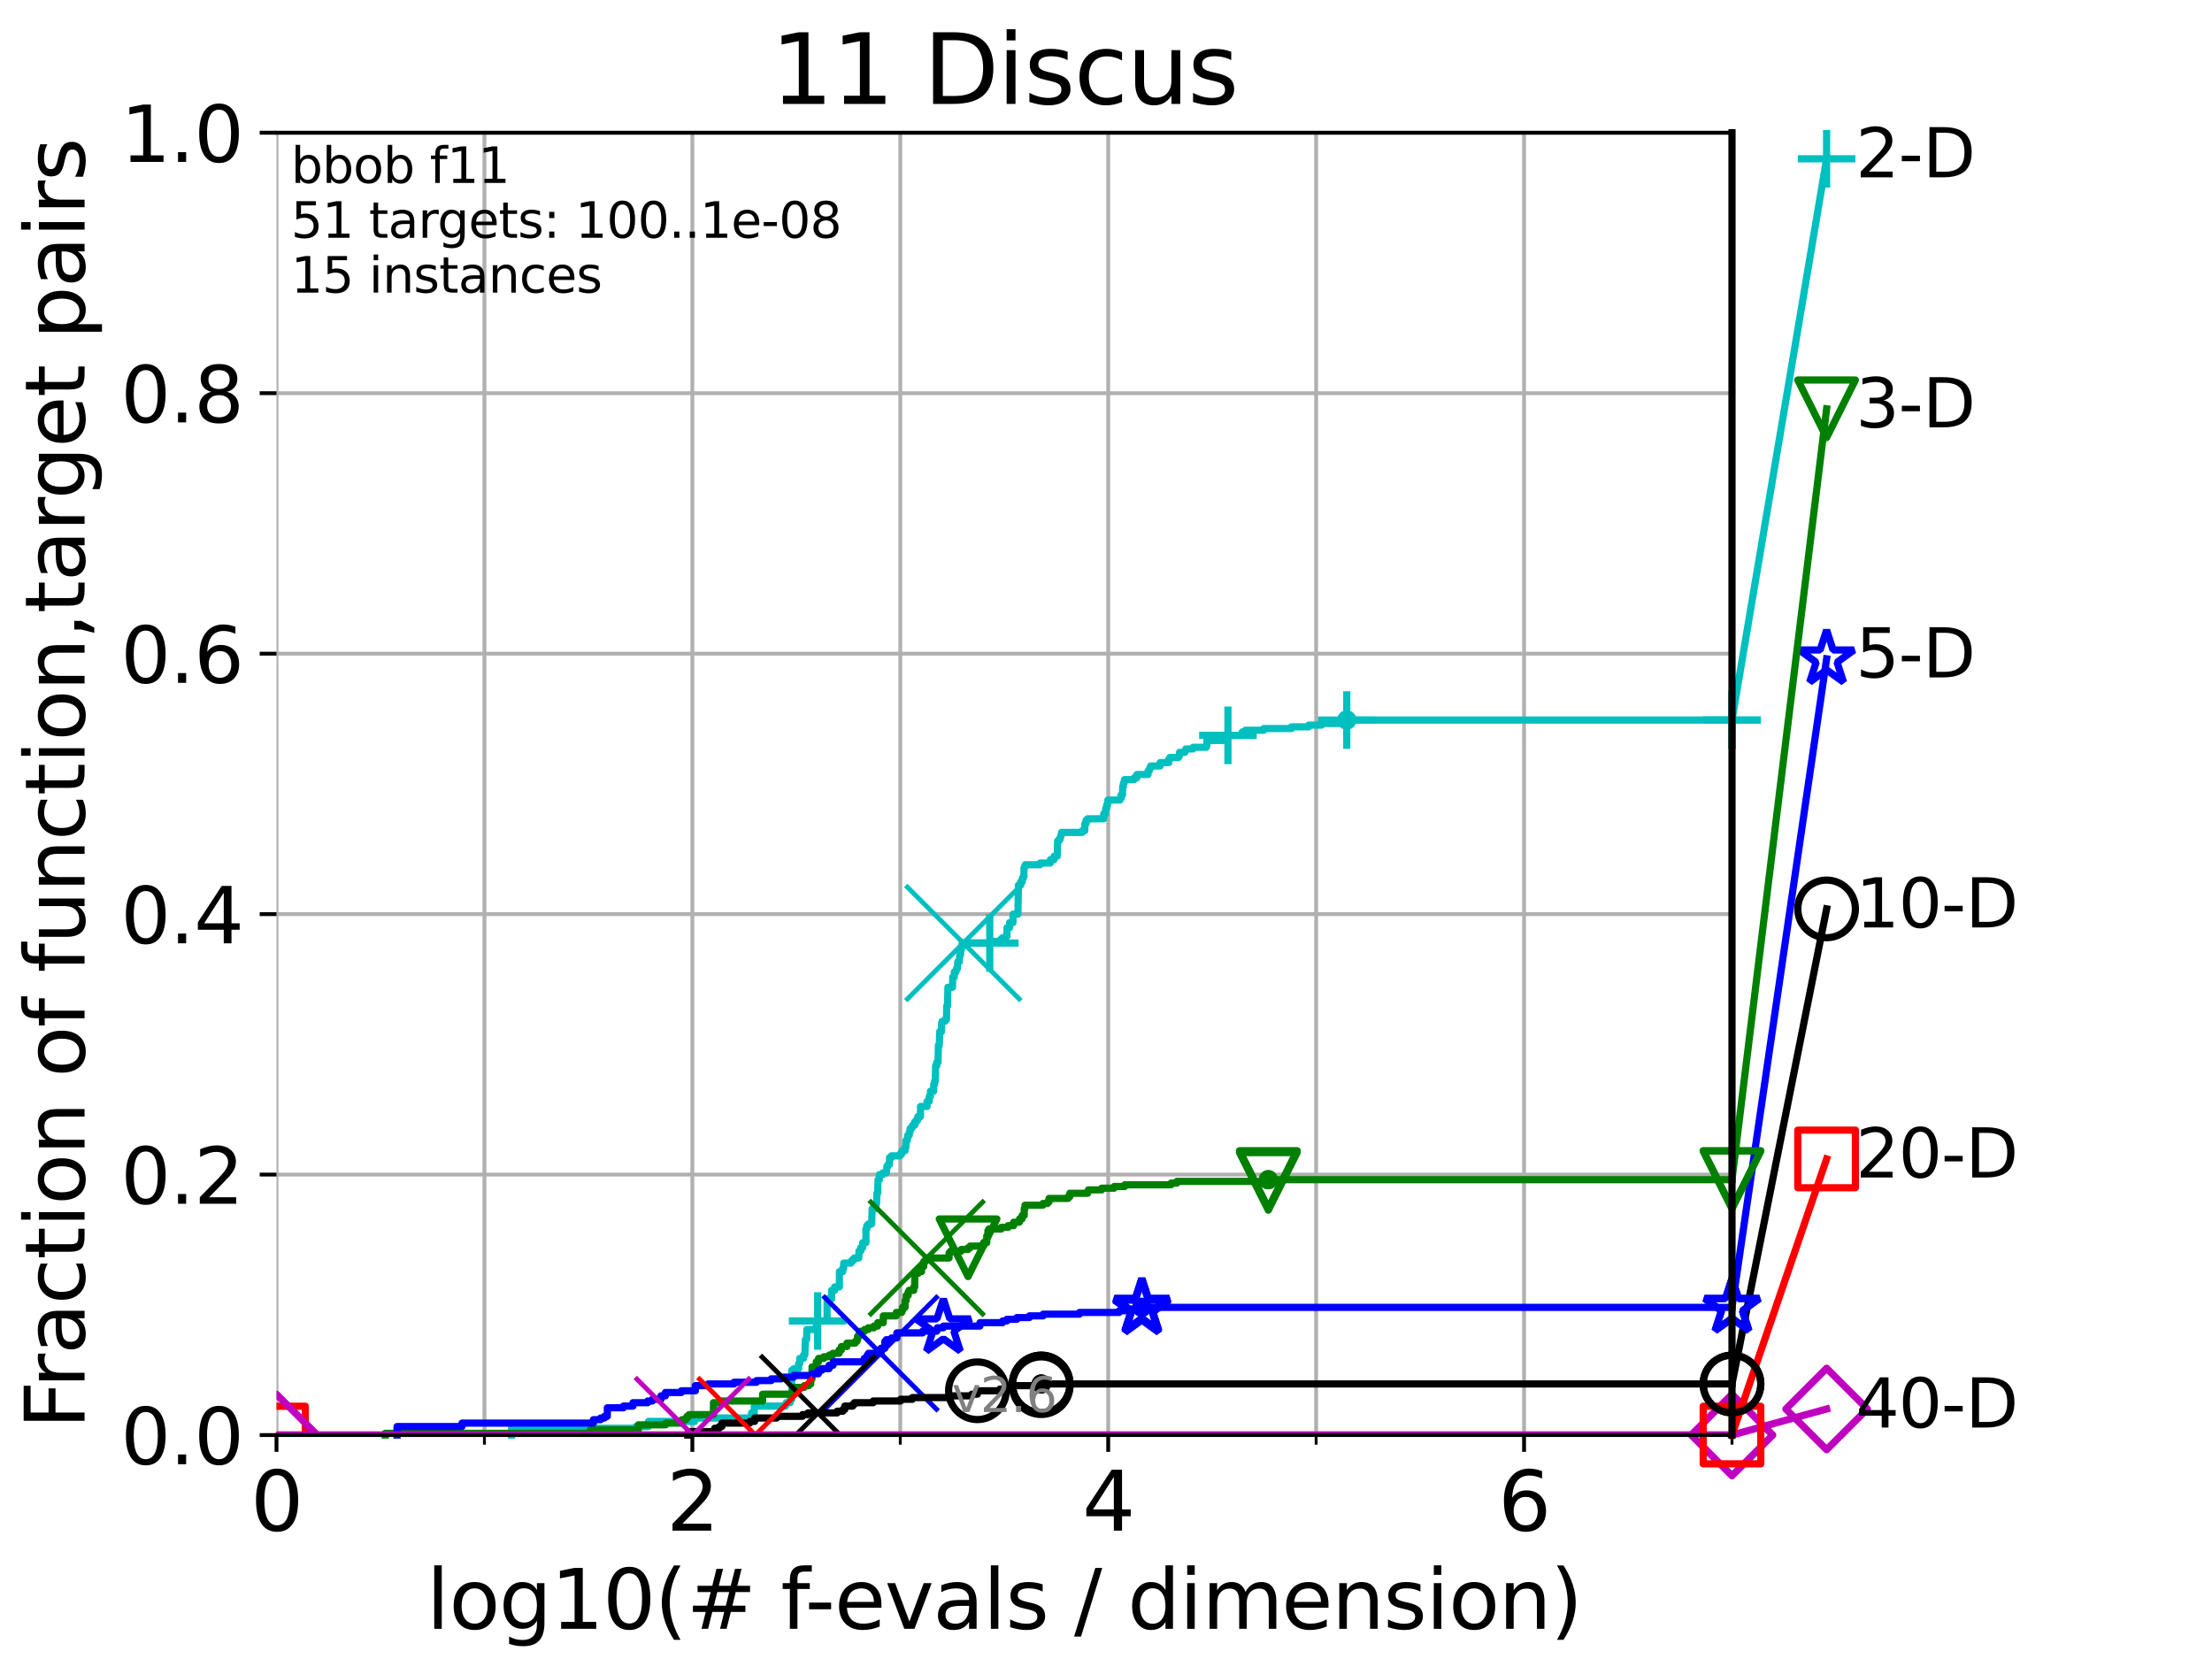 <?xml version="1.0" encoding="utf-8" standalone="no"?>
<!DOCTYPE svg PUBLIC "-//W3C//DTD SVG 1.1//EN"
  "http://www.w3.org/Graphics/SVG/1.1/DTD/svg11.dtd">
<svg height="345.6pt" version="1.1" viewBox="0 0 460.8 345.6" width="460.8pt" xmlns="http://www.w3.org/2000/svg" xmlns:xlink="http://www.w3.org/1999/xlink">
 <defs>
  <style type="text/css">*{stroke-linecap:butt;stroke-linejoin:round;}</style>
 </defs>
 <g id="figure_1">
  <g id="patch_1">
   <path d="M 0 345.6 
L 460.8 345.6 
L 460.8 0 
L 0 0 
z
" style="fill:#ffffff;"/>
  </g>
  <g id="axes_1">
   <g id="patch_2">
    <path d="M 57.6 298.944 
L 360.806 298.944 
L 360.806 27.648 
L 57.6 27.648 
z
" style="fill:#ffffff;"/>
   </g>
   <g id="matplotlib.axis_1">
    <g id="xtick_1">
     <g id="line2d_1">
      <path clip-path="url(#p38a0be0456)" d="M 57.6 298.944 
L 57.6 27.648 
" style="fill:none;stroke:#b0b0b0;stroke-linecap:square;stroke-width:0.8;"/>
     </g>
     <g id="line2d_2">
      <defs>
       <path d="M 0 0 
L 0 3.5 
" id="m824e1a1874" style="stroke:#000000;stroke-width:0.8;"/>
      </defs>
      <g>
       <use style="stroke:#000000;stroke-width:0.8;" x="57.6" xlink:href="#m824e1a1874" y="298.944"/>
      </g>
     </g>
     <g id="text_1">
      <!-- 0 -->
      <g transform="translate(52.192 318.861)scale(0.17 -0.17)">
       <defs>
        <path d="M 2034 4250 
Q 1547 4250 1301 3770 
Q 1056 3291 1056 2328 
Q 1056 1369 1301 889 
Q 1547 409 2034 409 
Q 2525 409 2770 889 
Q 3016 1369 3016 2328 
Q 3016 3291 2770 3770 
Q 2525 4250 2034 4250 
z
M 2034 4750 
Q 2819 4750 3233 4129 
Q 3647 3509 3647 2328 
Q 3647 1150 3233 529 
Q 2819 -91 2034 -91 
Q 1250 -91 836 529 
Q 422 1150 422 2328 
Q 422 3509 836 4129 
Q 1250 4750 2034 4750 
z
" id="DejaVuSans-30" transform="scale(0.016)"/>
       </defs>
       <use xlink:href="#DejaVuSans-30"/>
      </g>
     </g>
    </g>
    <g id="xtick_2">
     <g id="line2d_3">
      <path clip-path="url(#p38a0be0456)" d="M 144.23 298.944 
L 144.23 27.648 
" style="fill:none;stroke:#b0b0b0;stroke-linecap:square;stroke-width:0.8;"/>
     </g>
     <g id="line2d_4">
      <g>
       <use style="stroke:#000000;stroke-width:0.8;" x="144.23" xlink:href="#m824e1a1874" y="298.944"/>
      </g>
     </g>
     <g id="text_2">
      <!-- 2 -->
      <g transform="translate(138.822 318.861)scale(0.17 -0.17)">
       <defs>
        <path d="M 1228 531 
L 3431 531 
L 3431 0 
L 469 0 
L 469 531 
Q 828 903 1448 1529 
Q 2069 2156 2228 2338 
Q 2531 2678 2651 2914 
Q 2772 3150 2772 3378 
Q 2772 3750 2511 3984 
Q 2250 4219 1831 4219 
Q 1534 4219 1204 4116 
Q 875 4013 500 3803 
L 500 4441 
Q 881 4594 1212 4672 
Q 1544 4750 1819 4750 
Q 2544 4750 2975 4387 
Q 3406 4025 3406 3419 
Q 3406 3131 3298 2873 
Q 3191 2616 2906 2266 
Q 2828 2175 2409 1742 
Q 1991 1309 1228 531 
z
" id="DejaVuSans-32" transform="scale(0.016)"/>
       </defs>
       <use xlink:href="#DejaVuSans-32"/>
      </g>
     </g>
    </g>
    <g id="xtick_3">
     <g id="line2d_5">
      <path clip-path="url(#p38a0be0456)" d="M 230.861 298.944 
L 230.861 27.648 
" style="fill:none;stroke:#b0b0b0;stroke-linecap:square;stroke-width:0.8;"/>
     </g>
     <g id="line2d_6">
      <g>
       <use style="stroke:#000000;stroke-width:0.8;" x="230.861" xlink:href="#m824e1a1874" y="298.944"/>
      </g>
     </g>
     <g id="text_3">
      <!-- 4 -->
      <g transform="translate(225.453 318.861)scale(0.17 -0.17)">
       <defs>
        <path d="M 2419 4116 
L 825 1625 
L 2419 1625 
L 2419 4116 
z
M 2253 4666 
L 3047 4666 
L 3047 1625 
L 3713 1625 
L 3713 1100 
L 3047 1100 
L 3047 0 
L 2419 0 
L 2419 1100 
L 313 1100 
L 313 1709 
L 2253 4666 
z
" id="DejaVuSans-34" transform="scale(0.016)"/>
       </defs>
       <use xlink:href="#DejaVuSans-34"/>
      </g>
     </g>
    </g>
    <g id="xtick_4">
     <g id="line2d_7">
      <path clip-path="url(#p38a0be0456)" d="M 317.491 298.944 
L 317.491 27.648 
" style="fill:none;stroke:#b0b0b0;stroke-linecap:square;stroke-width:0.8;"/>
     </g>
     <g id="line2d_8">
      <g>
       <use style="stroke:#000000;stroke-width:0.8;" x="317.491" xlink:href="#m824e1a1874" y="298.944"/>
      </g>
     </g>
     <g id="text_4">
      <!-- 6 -->
      <g transform="translate(312.083 318.861)scale(0.17 -0.17)">
       <defs>
        <path d="M 2113 2584 
Q 1688 2584 1439 2293 
Q 1191 2003 1191 1497 
Q 1191 994 1439 701 
Q 1688 409 2113 409 
Q 2538 409 2786 701 
Q 3034 994 3034 1497 
Q 3034 2003 2786 2293 
Q 2538 2584 2113 2584 
z
M 3366 4563 
L 3366 3988 
Q 3128 4100 2886 4159 
Q 2644 4219 2406 4219 
Q 1781 4219 1451 3797 
Q 1122 3375 1075 2522 
Q 1259 2794 1537 2939 
Q 1816 3084 2150 3084 
Q 2853 3084 3261 2657 
Q 3669 2231 3669 1497 
Q 3669 778 3244 343 
Q 2819 -91 2113 -91 
Q 1303 -91 875 529 
Q 447 1150 447 2328 
Q 447 3434 972 4092 
Q 1497 4750 2381 4750 
Q 2619 4750 2861 4703 
Q 3103 4656 3366 4563 
z
" id="DejaVuSans-36" transform="scale(0.016)"/>
       </defs>
       <use xlink:href="#DejaVuSans-36"/>
      </g>
     </g>
    </g>
    <g id="xtick_5">
     <g id="line2d_9">
      <path clip-path="url(#p38a0be0456)" d="M 100.915 298.944 
L 100.915 27.648 
" style="fill:none;stroke:#b0b0b0;stroke-linecap:square;stroke-width:0.8;"/>
     </g>
     <g id="line2d_10">
      <defs>
       <path d="M 0 0 
L 0 2 
" id="m71c2170def" style="stroke:#000000;stroke-width:0.6;"/>
      </defs>
      <g>
       <use style="stroke:#000000;stroke-width:0.6;" x="100.915" xlink:href="#m71c2170def" y="298.944"/>
      </g>
     </g>
    </g>
    <g id="xtick_6">
     <g id="line2d_11">
      <path clip-path="url(#p38a0be0456)" d="M 187.546 298.944 
L 187.546 27.648 
" style="fill:none;stroke:#b0b0b0;stroke-linecap:square;stroke-width:0.8;"/>
     </g>
     <g id="line2d_12">
      <g>
       <use style="stroke:#000000;stroke-width:0.6;" x="187.546" xlink:href="#m71c2170def" y="298.944"/>
      </g>
     </g>
    </g>
    <g id="xtick_7">
     <g id="line2d_13">
      <path clip-path="url(#p38a0be0456)" d="M 274.176 298.944 
L 274.176 27.648 
" style="fill:none;stroke:#b0b0b0;stroke-linecap:square;stroke-width:0.8;"/>
     </g>
     <g id="line2d_14">
      <g>
       <use style="stroke:#000000;stroke-width:0.6;" x="274.176" xlink:href="#m71c2170def" y="298.944"/>
      </g>
     </g>
    </g>
    <g id="xtick_8">
     <g id="line2d_15">
      <path clip-path="url(#p38a0be0456)" d="M 360.806 298.944 
L 360.806 27.648 
" style="fill:none;stroke:#b0b0b0;stroke-linecap:square;stroke-width:0.8;"/>
     </g>
     <g id="line2d_16">
      <g>
       <use style="stroke:#000000;stroke-width:0.6;" x="360.806" xlink:href="#m71c2170def" y="298.944"/>
      </g>
     </g>
    </g>
    <g id="text_5">
     <!-- log10(# f-evals / dimension) -->
     <g transform="translate(88.823 339.314)scale(0.17 -0.17)">
      <defs>
       <path d="M 603 4863 
L 1178 4863 
L 1178 0 
L 603 0 
L 603 4863 
z
" id="DejaVuSans-6c" transform="scale(0.016)"/>
       <path d="M 1959 3097 
Q 1497 3097 1228 2736 
Q 959 2375 959 1747 
Q 959 1119 1226 758 
Q 1494 397 1959 397 
Q 2419 397 2687 759 
Q 2956 1122 2956 1747 
Q 2956 2369 2687 2733 
Q 2419 3097 1959 3097 
z
M 1959 3584 
Q 2709 3584 3137 3096 
Q 3566 2609 3566 1747 
Q 3566 888 3137 398 
Q 2709 -91 1959 -91 
Q 1206 -91 779 398 
Q 353 888 353 1747 
Q 353 2609 779 3096 
Q 1206 3584 1959 3584 
z
" id="DejaVuSans-6f" transform="scale(0.016)"/>
       <path d="M 2906 1791 
Q 2906 2416 2648 2759 
Q 2391 3103 1925 3103 
Q 1463 3103 1205 2759 
Q 947 2416 947 1791 
Q 947 1169 1205 825 
Q 1463 481 1925 481 
Q 2391 481 2648 825 
Q 2906 1169 2906 1791 
z
M 3481 434 
Q 3481 -459 3084 -895 
Q 2688 -1331 1869 -1331 
Q 1566 -1331 1297 -1286 
Q 1028 -1241 775 -1147 
L 775 -588 
Q 1028 -725 1275 -790 
Q 1522 -856 1778 -856 
Q 2344 -856 2625 -561 
Q 2906 -266 2906 331 
L 2906 616 
Q 2728 306 2450 153 
Q 2172 0 1784 0 
Q 1141 0 747 490 
Q 353 981 353 1791 
Q 353 2603 747 3093 
Q 1141 3584 1784 3584 
Q 2172 3584 2450 3431 
Q 2728 3278 2906 2969 
L 2906 3500 
L 3481 3500 
L 3481 434 
z
" id="DejaVuSans-67" transform="scale(0.016)"/>
       <path d="M 794 531 
L 1825 531 
L 1825 4091 
L 703 3866 
L 703 4441 
L 1819 4666 
L 2450 4666 
L 2450 531 
L 3481 531 
L 3481 0 
L 794 0 
L 794 531 
z
" id="DejaVuSans-31" transform="scale(0.016)"/>
       <path d="M 1984 4856 
Q 1566 4138 1362 3434 
Q 1159 2731 1159 2009 
Q 1159 1288 1364 580 
Q 1569 -128 1984 -844 
L 1484 -844 
Q 1016 -109 783 600 
Q 550 1309 550 2009 
Q 550 2706 781 3412 
Q 1013 4119 1484 4856 
L 1984 4856 
z
" id="DejaVuSans-28" transform="scale(0.016)"/>
       <path d="M 3272 2816 
L 2363 2816 
L 2100 1772 
L 3016 1772 
L 3272 2816 
z
M 2803 4594 
L 2478 3297 
L 3391 3297 
L 3719 4594 
L 4219 4594 
L 3897 3297 
L 4872 3297 
L 4872 2816 
L 3775 2816 
L 3519 1772 
L 4513 1772 
L 4513 1294 
L 3397 1294 
L 3072 0 
L 2572 0 
L 2894 1294 
L 1978 1294 
L 1656 0 
L 1153 0 
L 1478 1294 
L 494 1294 
L 494 1772 
L 1594 1772 
L 1856 2816 
L 850 2816 
L 850 3297 
L 1978 3297 
L 2297 4594 
L 2803 4594 
z
" id="DejaVuSans-23" transform="scale(0.016)"/>
       <path id="DejaVuSans-20" transform="scale(0.016)"/>
       <path d="M 2375 4863 
L 2375 4384 
L 1825 4384 
Q 1516 4384 1395 4259 
Q 1275 4134 1275 3809 
L 1275 3500 
L 2222 3500 
L 2222 3053 
L 1275 3053 
L 1275 0 
L 697 0 
L 697 3053 
L 147 3053 
L 147 3500 
L 697 3500 
L 697 3744 
Q 697 4328 969 4595 
Q 1241 4863 1831 4863 
L 2375 4863 
z
" id="DejaVuSans-66" transform="scale(0.016)"/>
       <path d="M 313 2009 
L 1997 2009 
L 1997 1497 
L 313 1497 
L 313 2009 
z
" id="DejaVuSans-2d" transform="scale(0.016)"/>
       <path d="M 3597 1894 
L 3597 1613 
L 953 1613 
Q 991 1019 1311 708 
Q 1631 397 2203 397 
Q 2534 397 2845 478 
Q 3156 559 3463 722 
L 3463 178 
Q 3153 47 2828 -22 
Q 2503 -91 2169 -91 
Q 1331 -91 842 396 
Q 353 884 353 1716 
Q 353 2575 817 3079 
Q 1281 3584 2069 3584 
Q 2775 3584 3186 3129 
Q 3597 2675 3597 1894 
z
M 3022 2063 
Q 3016 2534 2758 2815 
Q 2500 3097 2075 3097 
Q 1594 3097 1305 2825 
Q 1016 2553 972 2059 
L 3022 2063 
z
" id="DejaVuSans-65" transform="scale(0.016)"/>
       <path d="M 191 3500 
L 800 3500 
L 1894 563 
L 2988 3500 
L 3597 3500 
L 2284 0 
L 1503 0 
L 191 3500 
z
" id="DejaVuSans-76" transform="scale(0.016)"/>
       <path d="M 2194 1759 
Q 1497 1759 1228 1600 
Q 959 1441 959 1056 
Q 959 750 1161 570 
Q 1363 391 1709 391 
Q 2188 391 2477 730 
Q 2766 1069 2766 1631 
L 2766 1759 
L 2194 1759 
z
M 3341 1997 
L 3341 0 
L 2766 0 
L 2766 531 
Q 2569 213 2275 61 
Q 1981 -91 1556 -91 
Q 1019 -91 701 211 
Q 384 513 384 1019 
Q 384 1609 779 1909 
Q 1175 2209 1959 2209 
L 2766 2209 
L 2766 2266 
Q 2766 2663 2505 2880 
Q 2244 3097 1772 3097 
Q 1472 3097 1187 3025 
Q 903 2953 641 2809 
L 641 3341 
Q 956 3463 1253 3523 
Q 1550 3584 1831 3584 
Q 2591 3584 2966 3190 
Q 3341 2797 3341 1997 
z
" id="DejaVuSans-61" transform="scale(0.016)"/>
       <path d="M 2834 3397 
L 2834 2853 
Q 2591 2978 2328 3040 
Q 2066 3103 1784 3103 
Q 1356 3103 1142 2972 
Q 928 2841 928 2578 
Q 928 2378 1081 2264 
Q 1234 2150 1697 2047 
L 1894 2003 
Q 2506 1872 2764 1633 
Q 3022 1394 3022 966 
Q 3022 478 2636 193 
Q 2250 -91 1575 -91 
Q 1294 -91 989 -36 
Q 684 19 347 128 
L 347 722 
Q 666 556 975 473 
Q 1284 391 1588 391 
Q 1994 391 2212 530 
Q 2431 669 2431 922 
Q 2431 1156 2273 1281 
Q 2116 1406 1581 1522 
L 1381 1569 
Q 847 1681 609 1914 
Q 372 2147 372 2553 
Q 372 3047 722 3315 
Q 1072 3584 1716 3584 
Q 2034 3584 2315 3537 
Q 2597 3491 2834 3397 
z
" id="DejaVuSans-73" transform="scale(0.016)"/>
       <path d="M 1625 4666 
L 2156 4666 
L 531 -594 
L 0 -594 
L 1625 4666 
z
" id="DejaVuSans-2f" transform="scale(0.016)"/>
       <path d="M 2906 2969 
L 2906 4863 
L 3481 4863 
L 3481 0 
L 2906 0 
L 2906 525 
Q 2725 213 2448 61 
Q 2172 -91 1784 -91 
Q 1150 -91 751 415 
Q 353 922 353 1747 
Q 353 2572 751 3078 
Q 1150 3584 1784 3584 
Q 2172 3584 2448 3432 
Q 2725 3281 2906 2969 
z
M 947 1747 
Q 947 1113 1208 752 
Q 1469 391 1925 391 
Q 2381 391 2643 752 
Q 2906 1113 2906 1747 
Q 2906 2381 2643 2742 
Q 2381 3103 1925 3103 
Q 1469 3103 1208 2742 
Q 947 2381 947 1747 
z
" id="DejaVuSans-64" transform="scale(0.016)"/>
       <path d="M 603 3500 
L 1178 3500 
L 1178 0 
L 603 0 
L 603 3500 
z
M 603 4863 
L 1178 4863 
L 1178 4134 
L 603 4134 
L 603 4863 
z
" id="DejaVuSans-69" transform="scale(0.016)"/>
       <path d="M 3328 2828 
Q 3544 3216 3844 3400 
Q 4144 3584 4550 3584 
Q 5097 3584 5394 3201 
Q 5691 2819 5691 2113 
L 5691 0 
L 5113 0 
L 5113 2094 
Q 5113 2597 4934 2840 
Q 4756 3084 4391 3084 
Q 3944 3084 3684 2787 
Q 3425 2491 3425 1978 
L 3425 0 
L 2847 0 
L 2847 2094 
Q 2847 2600 2669 2842 
Q 2491 3084 2119 3084 
Q 1678 3084 1418 2786 
Q 1159 2488 1159 1978 
L 1159 0 
L 581 0 
L 581 3500 
L 1159 3500 
L 1159 2956 
Q 1356 3278 1631 3431 
Q 1906 3584 2284 3584 
Q 2666 3584 2933 3390 
Q 3200 3197 3328 2828 
z
" id="DejaVuSans-6d" transform="scale(0.016)"/>
       <path d="M 3513 2113 
L 3513 0 
L 2938 0 
L 2938 2094 
Q 2938 2591 2744 2837 
Q 2550 3084 2163 3084 
Q 1697 3084 1428 2787 
Q 1159 2491 1159 1978 
L 1159 0 
L 581 0 
L 581 3500 
L 1159 3500 
L 1159 2956 
Q 1366 3272 1645 3428 
Q 1925 3584 2291 3584 
Q 2894 3584 3203 3211 
Q 3513 2838 3513 2113 
z
" id="DejaVuSans-6e" transform="scale(0.016)"/>
       <path d="M 513 4856 
L 1013 4856 
Q 1481 4119 1714 3412 
Q 1947 2706 1947 2009 
Q 1947 1309 1714 600 
Q 1481 -109 1013 -844 
L 513 -844 
Q 928 -128 1133 580 
Q 1338 1288 1338 2009 
Q 1338 2731 1133 3434 
Q 928 4138 513 4856 
z
" id="DejaVuSans-29" transform="scale(0.016)"/>
      </defs>
      <use xlink:href="#DejaVuSans-6c"/>
      <use x="27.783" xlink:href="#DejaVuSans-6f"/>
      <use x="88.965" xlink:href="#DejaVuSans-67"/>
      <use x="152.441" xlink:href="#DejaVuSans-31"/>
      <use x="216.064" xlink:href="#DejaVuSans-30"/>
      <use x="279.688" xlink:href="#DejaVuSans-28"/>
      <use x="318.701" xlink:href="#DejaVuSans-23"/>
      <use x="402.49" xlink:href="#DejaVuSans-20"/>
      <use x="434.277" xlink:href="#DejaVuSans-66"/>
      <use x="463.982" xlink:href="#DejaVuSans-2d"/>
      <use x="500.066" xlink:href="#DejaVuSans-65"/>
      <use x="561.59" xlink:href="#DejaVuSans-76"/>
      <use x="620.77" xlink:href="#DejaVuSans-61"/>
      <use x="682.049" xlink:href="#DejaVuSans-6c"/>
      <use x="709.832" xlink:href="#DejaVuSans-73"/>
      <use x="761.932" xlink:href="#DejaVuSans-20"/>
      <use x="793.719" xlink:href="#DejaVuSans-2f"/>
      <use x="827.41" xlink:href="#DejaVuSans-20"/>
      <use x="859.197" xlink:href="#DejaVuSans-64"/>
      <use x="922.674" xlink:href="#DejaVuSans-69"/>
      <use x="950.457" xlink:href="#DejaVuSans-6d"/>
      <use x="1047.869" xlink:href="#DejaVuSans-65"/>
      <use x="1109.393" xlink:href="#DejaVuSans-6e"/>
      <use x="1172.771" xlink:href="#DejaVuSans-73"/>
      <use x="1224.871" xlink:href="#DejaVuSans-69"/>
      <use x="1252.654" xlink:href="#DejaVuSans-6f"/>
      <use x="1313.836" xlink:href="#DejaVuSans-6e"/>
      <use x="1377.215" xlink:href="#DejaVuSans-29"/>
     </g>
    </g>
   </g>
   <g id="matplotlib.axis_2">
    <g id="ytick_1">
     <g id="line2d_17">
      <path clip-path="url(#p38a0be0456)" d="M 57.6 298.944 
L 360.806 298.944 
" style="fill:none;stroke:#b0b0b0;stroke-linecap:square;stroke-width:0.8;"/>
     </g>
     <g id="line2d_18">
      <defs>
       <path d="M 0 0 
L -3.5 0 
" id="m27a50972c9" style="stroke:#000000;stroke-width:0.8;"/>
      </defs>
      <g>
       <use style="stroke:#000000;stroke-width:0.8;" x="57.6" xlink:href="#m27a50972c9" y="298.944"/>
      </g>
     </g>
     <g id="text_6">
      <!-- 0.0 -->
      <g transform="translate(25.155 305.023)scale(0.16 -0.16)">
       <defs>
        <path d="M 684 794 
L 1344 794 
L 1344 0 
L 684 0 
L 684 794 
z
" id="DejaVuSans-2e" transform="scale(0.016)"/>
       </defs>
       <use xlink:href="#DejaVuSans-30"/>
       <use x="63.623" xlink:href="#DejaVuSans-2e"/>
       <use x="95.41" xlink:href="#DejaVuSans-30"/>
      </g>
     </g>
    </g>
    <g id="ytick_2">
     <g id="line2d_19">
      <path clip-path="url(#p38a0be0456)" d="M 57.6 244.685 
L 360.806 244.685 
" style="fill:none;stroke:#b0b0b0;stroke-linecap:square;stroke-width:0.8;"/>
     </g>
     <g id="line2d_20">
      <g>
       <use style="stroke:#000000;stroke-width:0.8;" x="57.6" xlink:href="#m27a50972c9" y="244.685"/>
      </g>
     </g>
     <g id="text_7">
      <!-- 0.2 -->
      <g transform="translate(25.155 250.764)scale(0.16 -0.16)">
       <use xlink:href="#DejaVuSans-30"/>
       <use x="63.623" xlink:href="#DejaVuSans-2e"/>
       <use x="95.41" xlink:href="#DejaVuSans-32"/>
      </g>
     </g>
    </g>
    <g id="ytick_3">
     <g id="line2d_21">
      <path clip-path="url(#p38a0be0456)" d="M 57.6 190.426 
L 360.806 190.426 
" style="fill:none;stroke:#b0b0b0;stroke-linecap:square;stroke-width:0.8;"/>
     </g>
     <g id="line2d_22">
      <g>
       <use style="stroke:#000000;stroke-width:0.8;" x="57.6" xlink:href="#m27a50972c9" y="190.426"/>
      </g>
     </g>
     <g id="text_8">
      <!-- 0.4 -->
      <g transform="translate(25.155 196.504)scale(0.16 -0.16)">
       <use xlink:href="#DejaVuSans-30"/>
       <use x="63.623" xlink:href="#DejaVuSans-2e"/>
       <use x="95.41" xlink:href="#DejaVuSans-34"/>
      </g>
     </g>
    </g>
    <g id="ytick_4">
     <g id="line2d_23">
      <path clip-path="url(#p38a0be0456)" d="M 57.6 136.166 
L 360.806 136.166 
" style="fill:none;stroke:#b0b0b0;stroke-linecap:square;stroke-width:0.8;"/>
     </g>
     <g id="line2d_24">
      <g>
       <use style="stroke:#000000;stroke-width:0.8;" x="57.6" xlink:href="#m27a50972c9" y="136.166"/>
      </g>
     </g>
     <g id="text_9">
      <!-- 0.6 -->
      <g transform="translate(25.155 142.245)scale(0.16 -0.16)">
       <use xlink:href="#DejaVuSans-30"/>
       <use x="63.623" xlink:href="#DejaVuSans-2e"/>
       <use x="95.41" xlink:href="#DejaVuSans-36"/>
      </g>
     </g>
    </g>
    <g id="ytick_5">
     <g id="line2d_25">
      <path clip-path="url(#p38a0be0456)" d="M 57.6 81.907 
L 360.806 81.907 
" style="fill:none;stroke:#b0b0b0;stroke-linecap:square;stroke-width:0.8;"/>
     </g>
     <g id="line2d_26">
      <g>
       <use style="stroke:#000000;stroke-width:0.8;" x="57.6" xlink:href="#m27a50972c9" y="81.907"/>
      </g>
     </g>
     <g id="text_10">
      <!-- 0.8 -->
      <g transform="translate(25.155 87.986)scale(0.16 -0.16)">
       <defs>
        <path d="M 2034 2216 
Q 1584 2216 1326 1975 
Q 1069 1734 1069 1313 
Q 1069 891 1326 650 
Q 1584 409 2034 409 
Q 2484 409 2743 651 
Q 3003 894 3003 1313 
Q 3003 1734 2745 1975 
Q 2488 2216 2034 2216 
z
M 1403 2484 
Q 997 2584 770 2862 
Q 544 3141 544 3541 
Q 544 4100 942 4425 
Q 1341 4750 2034 4750 
Q 2731 4750 3128 4425 
Q 3525 4100 3525 3541 
Q 3525 3141 3298 2862 
Q 3072 2584 2669 2484 
Q 3125 2378 3379 2068 
Q 3634 1759 3634 1313 
Q 3634 634 3220 271 
Q 2806 -91 2034 -91 
Q 1263 -91 848 271 
Q 434 634 434 1313 
Q 434 1759 690 2068 
Q 947 2378 1403 2484 
z
M 1172 3481 
Q 1172 3119 1398 2916 
Q 1625 2713 2034 2713 
Q 2441 2713 2670 2916 
Q 2900 3119 2900 3481 
Q 2900 3844 2670 4047 
Q 2441 4250 2034 4250 
Q 1625 4250 1398 4047 
Q 1172 3844 1172 3481 
z
" id="DejaVuSans-38" transform="scale(0.016)"/>
       </defs>
       <use xlink:href="#DejaVuSans-30"/>
       <use x="63.623" xlink:href="#DejaVuSans-2e"/>
       <use x="95.41" xlink:href="#DejaVuSans-38"/>
      </g>
     </g>
    </g>
    <g id="ytick_6">
     <g id="line2d_27">
      <path clip-path="url(#p38a0be0456)" d="M 57.6 27.648 
L 360.806 27.648 
" style="fill:none;stroke:#b0b0b0;stroke-linecap:square;stroke-width:0.8;"/>
     </g>
     <g id="line2d_28">
      <g>
       <use style="stroke:#000000;stroke-width:0.8;" x="57.6" xlink:href="#m27a50972c9" y="27.648"/>
      </g>
     </g>
     <g id="text_11">
      <!-- 1.0 -->
      <g transform="translate(25.155 33.727)scale(0.16 -0.16)">
       <use xlink:href="#DejaVuSans-31"/>
       <use x="63.623" xlink:href="#DejaVuSans-2e"/>
       <use x="95.41" xlink:href="#DejaVuSans-30"/>
      </g>
     </g>
    </g>
    <g id="text_12">
     <!-- Fraction of function,target pairs -->
     <g transform="translate(17.62 297.681)rotate(-90)scale(0.17 -0.17)">
      <defs>
       <path d="M 628 4666 
L 3309 4666 
L 3309 4134 
L 1259 4134 
L 1259 2759 
L 3109 2759 
L 3109 2228 
L 1259 2228 
L 1259 0 
L 628 0 
L 628 4666 
z
" id="DejaVuSans-46" transform="scale(0.016)"/>
       <path d="M 2631 2963 
Q 2534 3019 2420 3045 
Q 2306 3072 2169 3072 
Q 1681 3072 1420 2755 
Q 1159 2438 1159 1844 
L 1159 0 
L 581 0 
L 581 3500 
L 1159 3500 
L 1159 2956 
Q 1341 3275 1631 3429 
Q 1922 3584 2338 3584 
Q 2397 3584 2469 3576 
Q 2541 3569 2628 3553 
L 2631 2963 
z
" id="DejaVuSans-72" transform="scale(0.016)"/>
       <path d="M 3122 3366 
L 3122 2828 
Q 2878 2963 2633 3030 
Q 2388 3097 2138 3097 
Q 1578 3097 1268 2742 
Q 959 2388 959 1747 
Q 959 1106 1268 751 
Q 1578 397 2138 397 
Q 2388 397 2633 464 
Q 2878 531 3122 666 
L 3122 134 
Q 2881 22 2623 -34 
Q 2366 -91 2075 -91 
Q 1284 -91 818 406 
Q 353 903 353 1747 
Q 353 2603 823 3093 
Q 1294 3584 2113 3584 
Q 2378 3584 2631 3529 
Q 2884 3475 3122 3366 
z
" id="DejaVuSans-63" transform="scale(0.016)"/>
       <path d="M 1172 4494 
L 1172 3500 
L 2356 3500 
L 2356 3053 
L 1172 3053 
L 1172 1153 
Q 1172 725 1289 603 
Q 1406 481 1766 481 
L 2356 481 
L 2356 0 
L 1766 0 
Q 1100 0 847 248 
Q 594 497 594 1153 
L 594 3053 
L 172 3053 
L 172 3500 
L 594 3500 
L 594 4494 
L 1172 4494 
z
" id="DejaVuSans-74" transform="scale(0.016)"/>
       <path d="M 544 1381 
L 544 3500 
L 1119 3500 
L 1119 1403 
Q 1119 906 1312 657 
Q 1506 409 1894 409 
Q 2359 409 2629 706 
Q 2900 1003 2900 1516 
L 2900 3500 
L 3475 3500 
L 3475 0 
L 2900 0 
L 2900 538 
Q 2691 219 2414 64 
Q 2138 -91 1772 -91 
Q 1169 -91 856 284 
Q 544 659 544 1381 
z
M 1991 3584 
L 1991 3584 
z
" id="DejaVuSans-75" transform="scale(0.016)"/>
       <path d="M 750 794 
L 1409 794 
L 1409 256 
L 897 -744 
L 494 -744 
L 750 256 
L 750 794 
z
" id="DejaVuSans-2c" transform="scale(0.016)"/>
       <path d="M 1159 525 
L 1159 -1331 
L 581 -1331 
L 581 3500 
L 1159 3500 
L 1159 2969 
Q 1341 3281 1617 3432 
Q 1894 3584 2278 3584 
Q 2916 3584 3314 3078 
Q 3713 2572 3713 1747 
Q 3713 922 3314 415 
Q 2916 -91 2278 -91 
Q 1894 -91 1617 61 
Q 1341 213 1159 525 
z
M 3116 1747 
Q 3116 2381 2855 2742 
Q 2594 3103 2138 3103 
Q 1681 3103 1420 2742 
Q 1159 2381 1159 1747 
Q 1159 1113 1420 752 
Q 1681 391 2138 391 
Q 2594 391 2855 752 
Q 3116 1113 3116 1747 
z
" id="DejaVuSans-70" transform="scale(0.016)"/>
      </defs>
      <use xlink:href="#DejaVuSans-46"/>
      <use x="50.27" xlink:href="#DejaVuSans-72"/>
      <use x="91.383" xlink:href="#DejaVuSans-61"/>
      <use x="152.662" xlink:href="#DejaVuSans-63"/>
      <use x="207.643" xlink:href="#DejaVuSans-74"/>
      <use x="246.852" xlink:href="#DejaVuSans-69"/>
      <use x="274.635" xlink:href="#DejaVuSans-6f"/>
      <use x="335.816" xlink:href="#DejaVuSans-6e"/>
      <use x="399.195" xlink:href="#DejaVuSans-20"/>
      <use x="430.982" xlink:href="#DejaVuSans-6f"/>
      <use x="492.164" xlink:href="#DejaVuSans-66"/>
      <use x="527.369" xlink:href="#DejaVuSans-20"/>
      <use x="559.156" xlink:href="#DejaVuSans-66"/>
      <use x="594.361" xlink:href="#DejaVuSans-75"/>
      <use x="657.74" xlink:href="#DejaVuSans-6e"/>
      <use x="721.119" xlink:href="#DejaVuSans-63"/>
      <use x="776.1" xlink:href="#DejaVuSans-74"/>
      <use x="815.309" xlink:href="#DejaVuSans-69"/>
      <use x="843.092" xlink:href="#DejaVuSans-6f"/>
      <use x="904.273" xlink:href="#DejaVuSans-6e"/>
      <use x="967.652" xlink:href="#DejaVuSans-2c"/>
      <use x="999.439" xlink:href="#DejaVuSans-74"/>
      <use x="1038.648" xlink:href="#DejaVuSans-61"/>
      <use x="1099.928" xlink:href="#DejaVuSans-72"/>
      <use x="1139.291" xlink:href="#DejaVuSans-67"/>
      <use x="1202.768" xlink:href="#DejaVuSans-65"/>
      <use x="1264.291" xlink:href="#DejaVuSans-74"/>
      <use x="1303.5" xlink:href="#DejaVuSans-20"/>
      <use x="1335.287" xlink:href="#DejaVuSans-70"/>
      <use x="1398.764" xlink:href="#DejaVuSans-61"/>
      <use x="1460.043" xlink:href="#DejaVuSans-69"/>
      <use x="1487.826" xlink:href="#DejaVuSans-72"/>
      <use x="1528.939" xlink:href="#DejaVuSans-73"/>
     </g>
    </g>
   </g>
   <g id="line2d_29">
    <defs>
     <path d="M 0 1.5 
C 0.398 1.5 0.779 1.342 1.061 1.061 
C 1.342 0.779 1.5 0.398 1.5 0 
C 1.5 -0.398 1.342 -0.779 1.061 -1.061 
C 0.779 -1.342 0.398 -1.5 0 -1.5 
C -0.398 -1.5 -0.779 -1.342 -1.061 -1.061 
C -1.342 -0.779 -1.5 -0.398 -1.5 0 
C -1.5 0.398 -1.342 0.779 -1.061 1.061 
C -0.779 1.342 -0.398 1.5 0 1.5 
z
" id="m776f92f645" style="stroke:#00bfbf;"/>
    </defs>
    <g>
     <use style="fill:#00bfbf;stroke:#00bfbf;" x="280.556" xlink:href="#m776f92f645" y="149.997"/>
     <use style="fill:#00bfbf;stroke:#00bfbf;" x="280.556" xlink:href="#m776f92f645" y="149.997"/>
    </g>
   </g>
   <g id="line2d_30">
    <path d="M 106.561 298.944 
L 106.561 297.525 
L 132.464 297.525 
L 132.464 297.171 
L 135.085 297.171 
L 135.085 296.107 
L 144.695 296.107 
L 144.695 295.398 
L 156.551 295.398 
L 156.551 294.334 
L 157.128 294.334 
L 157.128 292.915 
L 163.633 292.915 
L 163.633 292.561 
L 163.766 292.561 
L 163.766 292.206 
L 164.613 292.206 
L 164.613 291.497 
L 164.928 291.497 
L 164.928 285.468 
L 165.362 285.468 
L 165.362 285.113 
L 166.374 285.113 
L 166.374 284.049 
L 166.604 284.049 
L 166.604 282.985 
L 167.389 282.985 
L 167.389 282.276 
L 167.662 282.276 
L 167.77 279.084 
L 168.037 279.084 
L 168.09 276.957 
L 170.096 276.957 
L 170.096 275.538 
L 170.332 275.538 
L 170.332 275.183 
L 172.293 275.183 
L 172.293 270.573 
L 173.242 270.573 
L 173.242 268.8 
L 173.875 268.8 
L 173.875 268.091 
L 174.86 268.091 
L 174.86 264.899 
L 175.549 264.899 
L 175.549 264.19 
L 175.762 264.19 
L 175.762 263.126 
L 177.25 263.126 
L 177.25 262.771 
L 177.572 262.771 
L 177.572 262.417 
L 177.952 262.417 
L 177.952 262.062 
L 178.899 262.062 
L 178.928 260.643 
L 179.282 260.643 
L 179.282 259.934 
L 179.715 259.934 
L 179.715 258.87 
L 180.387 258.87 
L 180.387 256.033 
L 180.579 256.033 
L 180.579 255.324 
L 180.903 255.324 
L 180.903 254.969 
L 181.587 254.969 
L 181.69 251.778 
L 182.445 251.778 
L 182.519 250.714 
L 182.617 250.714 
L 182.666 248.586 
L 182.835 248.586 
L 182.908 245.749 
L 183.194 245.749 
L 183.194 244.685 
L 183.915 244.685 
L 183.915 244.33 
L 184.654 244.33 
L 184.763 242.912 
L 185.023 242.912 
L 185.023 242.557 
L 185.301 242.557 
L 185.301 241.138 
L 185.72 241.138 
L 185.72 240.784 
L 187.48 240.784 
L 187.48 240.429 
L 187.835 240.429 
L 187.89 239.72 
L 188.544 239.72 
L 188.544 239.011 
L 188.721 239.011 
L 188.721 237.592 
L 189.019 237.592 
L 189.072 236.528 
L 189.415 236.528 
L 189.415 235.819 
L 189.585 235.819 
L 189.585 235.11 
L 189.919 235.11 
L 189.919 234.755 
L 190.117 234.755 
L 190.117 234.4 
L 190.555 234.4 
L 190.555 233.691 
L 190.889 233.691 
L 190.889 233.336 
L 191.186 233.336 
L 191.186 232.627 
L 191.736 232.627 
L 191.766 230.499 
L 193.128 230.499 
L 193.128 229.435 
L 193.584 229.435 
L 193.584 228.372 
L 193.828 228.372 
L 193.828 227.308 
L 194.503 227.308 
L 194.503 225.889 
L 194.697 225.889 
L 194.697 225.18 
L 194.838 225.18 
L 194.914 221.988 
L 195.142 221.988 
L 195.142 221.279 
L 195.404 221.279 
L 195.49 217.733 
L 195.674 217.733 
L 195.759 214.895 
L 196.145 214.895 
L 196.145 213.122 
L 196.263 213.122 
L 196.263 212.768 
L 196.846 212.768 
L 196.846 212.413 
L 197.164 212.413 
L 197.221 209.576 
L 197.378 209.576 
L 197.467 205.675 
L 198.43 205.675 
L 198.461 203.547 
L 198.795 203.547 
L 198.795 202.483 
L 199.144 202.483 
L 199.245 201.774 
L 199.446 201.774 
L 199.516 200.355 
L 199.841 200.355 
L 199.949 198.937 
L 200.084 198.937 
L 200.152 197.873 
L 200.257 197.873 
L 200.257 197.518 
L 200.372 197.518 
L 200.429 196.454 
L 206.185 196.454 
L 206.185 196.1 
L 208.371 196.1 
L 208.371 195.745 
L 208.777 195.745 
L 208.777 195.39 
L 209.453 195.39 
L 209.453 195.036 
L 209.773 195.036 
L 209.784 193.263 
L 210.319 193.263 
L 210.319 192.199 
L 211.023 192.199 
L 211.055 190.426 
L 212.043 190.426 
L 212.14 185.461 
L 212.155 185.461 
L 212.155 184.397 
L 212.627 184.397 
L 212.627 183.688 
L 212.966 183.688 
L 212.966 182.978 
L 213.145 182.978 
L 213.145 182.624 
L 213.304 182.624 
L 213.304 180.85 
L 213.423 180.85 
L 213.423 180.496 
L 213.565 180.496 
L 213.565 180.141 
L 216.672 180.141 
L 216.672 179.787 
L 218.809 179.787 
L 218.816 179.077 
L 219.592 179.077 
L 219.592 178.368 
L 220.245 178.368 
L 220.318 175.176 
L 220.625 175.176 
L 220.625 174.822 
L 220.847 174.822 
L 220.956 174.112 
L 221.07 174.112 
L 221.149 173.403 
L 225.458 173.403 
L 225.458 173.048 
L 225.984 173.048 
L 225.984 171.63 
L 226.219 171.63 
L 226.227 170.921 
L 226.551 170.921 
L 226.551 170.566 
L 229.923 170.566 
L 229.923 169.502 
L 230.302 169.502 
L 230.339 168.438 
L 230.526 168.438 
L 230.526 167.729 
L 230.722 167.729 
L 230.79 166.665 
L 233.318 166.665 
L 233.318 166.31 
L 233.528 166.31 
L 233.528 165.601 
L 233.842 165.601 
L 233.873 163.828 
L 234.028 163.828 
L 234.032 163.119 
L 234.195 163.119 
L 234.247 162.409 
L 236.239 162.409 
L 236.239 162.055 
L 236.821 162.055 
L 236.821 161.346 
L 239.158 161.346 
L 239.158 160.636 
L 239.391 160.636 
L 239.391 160.282 
L 239.533 160.282 
L 239.533 159.927 
L 239.693 159.927 
L 239.693 159.572 
L 241.672 159.572 
L 241.672 158.863 
L 243.485 158.863 
L 243.485 158.154 
L 243.689 158.154 
L 243.689 157.799 
L 245.509 157.799 
L 245.509 157.445 
L 245.712 157.445 
L 245.712 156.735 
L 246.821 156.735 
L 246.821 156.381 
L 247 156.381 
L 247 156.026 
L 248.539 156.026 
L 248.539 155.671 
L 251.283 155.671 
L 251.283 155.317 
L 251.418 155.317 
L 251.418 154.253 
L 254.882 154.253 
L 254.882 153.544 
L 255.802 153.544 
L 255.802 153.189 
L 258.688 153.189 
L 258.789 152.48 
L 259.443 152.48 
L 259.443 152.125 
L 263.254 152.125 
L 263.254 151.77 
L 269.027 151.77 
L 269.027 151.416 
L 272.635 151.416 
L 272.635 151.061 
L 275.309 151.061 
L 275.309 150.706 
L 279.447 150.706 
L 279.447 150.352 
L 280.556 150.352 
L 280.556 149.997 
L 360.806 149.997 
L 360.806 149.997 
" style="fill:none;stroke:#00bfbf;stroke-linecap:square;stroke-width:1.5;"/>
   </g>
   <g id="line2d_31">
    <defs>
     <path d="M -6 0 
L 6 0 
M 0 6 
L 0 -6 
" id="madde262819" style="stroke:#00bfbf;stroke-width:1.5;"/>
    </defs>
    <g>
     <use style="fill-opacity:0;stroke:#00bfbf;stroke-width:1.5;" x="170.332" xlink:href="#madde262819" y="275.183"/>
     <use style="fill-opacity:0;stroke:#00bfbf;stroke-width:1.5;" x="206.185" xlink:href="#madde262819" y="196.454"/>
     <use style="fill-opacity:0;stroke:#00bfbf;stroke-width:1.5;" x="255.802" xlink:href="#madde262819" y="153.189"/>
     <use style="fill-opacity:0;stroke:#00bfbf;stroke-width:1.5;" x="280.556" xlink:href="#madde262819" y="149.997"/>
     <use style="fill-opacity:0;stroke:#00bfbf;stroke-width:1.5;" x="360.806" xlink:href="#madde262819" y="149.997"/>
    </g>
   </g>
   <g id="line2d_32">
    <path style="fill:none;stroke:#00bfbf;stroke-linecap:square;stroke-width:1.5;"/>
    <g/>
   </g>
   <g id="line2d_33">
    <path clip-path="url(#p38a0be0456)" d="M 200.679 196.454 
" style="fill:none;stroke:#00bfbf;stroke-linecap:square;stroke-width:1.5;"/>
    <defs>
     <path d="M -12 12 
L 12 -12 
M -12 -12 
L 12 12 
" id="md03a27c4f2" style="stroke:#00bfbf;"/>
    </defs>
    <g clip-path="url(#p38a0be0456)">
     <use style="fill:#00bfbf;stroke:#00bfbf;" x="200.679" xlink:href="#md03a27c4f2" y="196.454"/>
    </g>
   </g>
   <g id="line2d_34">
    <defs>
     <path d="M 0 1.5 
C 0.398 1.5 0.779 1.342 1.061 1.061 
C 1.342 0.779 1.5 0.398 1.5 0 
C 1.5 -0.398 1.342 -0.779 1.061 -1.061 
C 0.779 -1.342 0.398 -1.5 0 -1.5 
C -0.398 -1.5 -0.779 -1.342 -1.061 -1.061 
C -1.342 -0.779 -1.5 -0.398 -1.5 0 
C -1.5 0.398 -1.342 0.779 -1.061 1.061 
C -0.779 1.342 -0.398 1.5 0 1.5 
z
" id="mf4461f7dea" style="stroke:#008000;"/>
    </defs>
    <g>
     <use style="fill:#008000;stroke:#008000;" x="264.214" xlink:href="#mf4461f7dea" y="245.749"/>
     <use style="fill:#008000;stroke:#008000;" x="264.214" xlink:href="#mf4461f7dea" y="245.749"/>
    </g>
   </g>
   <g id="line2d_35">
    <path d="M 80.249 298.944 
L 80.249 298.589 
L 122.991 298.589 
L 122.991 297.88 
L 132.984 297.88 
L 132.984 296.816 
L 138.651 296.816 
L 138.651 296.462 
L 142.038 296.462 
L 142.038 295.752 
L 142.865 295.752 
L 142.865 295.398 
L 143.133 295.398 
L 143.133 295.043 
L 143.528 295.043 
L 143.528 294.688 
L 148.628 294.688 
L 148.628 292.206 
L 149.876 292.206 
L 149.876 291.851 
L 158.862 291.851 
L 158.862 290.433 
L 165.167 290.433 
L 165.167 289.369 
L 165.655 289.369 
L 165.655 289.014 
L 167.526 289.014 
L 167.526 288.66 
L 168.483 288.66 
L 168.483 288.305 
L 168.893 288.305 
L 168.893 287.241 
L 169.161 287.241 
L 169.161 284.759 
L 169.881 284.759 
L 169.881 284.404 
L 170.04 284.404 
L 170.04 283.695 
L 170.511 283.695 
L 170.511 282.985 
L 171.625 282.985 
L 171.625 282.631 
L 172.76 282.631 
L 172.76 282.276 
L 173.489 282.276 
L 173.489 281.922 
L 174.793 281.922 
L 174.793 281.212 
L 175.28 281.212 
L 175.28 280.503 
L 176.424 280.503 
L 176.424 279.794 
L 178.175 279.794 
L 178.175 279.439 
L 178.502 279.439 
L 178.502 279.084 
L 178.644 279.084 
L 178.644 278.375 
L 179.022 278.375 
L 179.022 277.666 
L 179.335 277.666 
L 179.335 277.311 
L 180.115 277.311 
L 180.115 276.957 
L 180.881 276.957 
L 180.881 276.602 
L 182.042 276.602 
L 182.042 276.247 
L 182.831 276.247 
L 182.831 275.538 
L 184.003 275.538 
L 184.003 274.12 
L 186.706 274.12 
L 186.706 273.41 
L 187.838 273.41 
L 187.838 273.056 
L 187.998 273.056 
L 187.998 272.346 
L 188.541 272.346 
L 188.565 270.928 
L 188.777 270.928 
L 188.777 269.864 
L 189.184 269.864 
L 189.184 269.155 
L 189.367 269.155 
L 189.367 268.8 
L 190.354 268.8 
L 190.354 268.091 
L 190.547 268.091 
L 190.569 265.254 
L 191.291 265.254 
L 191.291 264.899 
L 191.978 264.899 
L 191.978 263.835 
L 192.428 263.835 
L 192.457 262.771 
L 192.83 262.771 
L 192.83 262.417 
L 192.962 262.417 
L 192.962 262.062 
L 197.707 262.062 
L 197.707 260.998 
L 198.012 260.998 
L 198.012 260.643 
L 200.234 260.643 
L 200.234 260.289 
L 201.666 260.289 
L 201.666 259.934 
L 202.105 259.934 
L 202.105 259.579 
L 204.89 259.579 
L 204.89 258.87 
L 205.561 258.87 
L 205.561 257.452 
L 205.796 257.452 
L 205.796 256.388 
L 205.98 256.388 
L 205.98 256.033 
L 208.562 256.033 
L 208.562 255.678 
L 210.022 255.678 
L 210.022 255.324 
L 211.157 255.324 
L 211.157 254.615 
L 212.338 254.615 
L 212.398 253.905 
L 212.926 253.905 
L 212.926 253.196 
L 213.367 253.196 
L 213.367 251.778 
L 213.522 251.778 
L 213.522 251.068 
L 217.242 251.068 
L 217.242 250.714 
L 218.235 250.714 
L 218.235 250.359 
L 218.539 250.359 
L 218.539 249.65 
L 222.511 249.65 
L 222.511 249.295 
L 222.856 249.295 
L 222.856 248.586 
L 226.582 248.586 
L 226.582 248.231 
L 226.72 248.231 
L 226.72 247.877 
L 229.507 247.877 
L 229.507 247.522 
L 232.095 247.522 
L 232.095 247.167 
L 234.319 247.167 
L 234.319 246.813 
L 243.955 246.813 
L 243.955 246.458 
L 245.171 246.458 
L 245.171 246.103 
L 264.214 246.103 
L 264.214 245.749 
L 360.806 245.749 
L 360.806 245.749 
" style="fill:none;stroke:#008000;stroke-linecap:square;stroke-width:1.5;"/>
   </g>
   <g id="line2d_36">
    <defs>
     <path d="M -0 6 
L 6 -6 
L -6 -6 
z
" id="m8e28400a8a" style="stroke:#008000;stroke-linejoin:miter;stroke-width:1.5;"/>
    </defs>
    <g>
     <use style="fill-opacity:0;stroke:#008000;stroke-linejoin:miter;stroke-width:1.5;" x="201.666" xlink:href="#m8e28400a8a" y="259.934"/>
     <use style="fill-opacity:0;stroke:#008000;stroke-linejoin:miter;stroke-width:1.5;" x="264.214" xlink:href="#m8e28400a8a" y="246.103"/>
     <use style="fill-opacity:0;stroke:#008000;stroke-linejoin:miter;stroke-width:1.5;" x="264.214" xlink:href="#m8e28400a8a" y="245.749"/>
     <use style="fill-opacity:0;stroke:#008000;stroke-linejoin:miter;stroke-width:1.5;" x="264.214" xlink:href="#m8e28400a8a" y="245.749"/>
     <use style="fill-opacity:0;stroke:#008000;stroke-linejoin:miter;stroke-width:1.5;" x="360.806" xlink:href="#m8e28400a8a" y="245.749"/>
    </g>
   </g>
   <g id="line2d_37">
    <path style="fill:none;stroke:#008000;stroke-linecap:square;stroke-width:1.5;"/>
    <g/>
   </g>
   <g id="line2d_38">
    <path clip-path="url(#p38a0be0456)" d="M 193.051 262.062 
" style="fill:none;stroke:#008000;stroke-linecap:square;stroke-width:1.5;"/>
    <defs>
     <path d="M -12 12 
L 12 -12 
M -12 -12 
L 12 12 
" id="m9dab328a7c" style="stroke:#008000;"/>
    </defs>
    <g clip-path="url(#p38a0be0456)">
     <use style="fill:#008000;stroke:#008000;" x="193.051" xlink:href="#m9dab328a7c" y="262.062"/>
    </g>
   </g>
   <g id="line2d_39">
    <defs>
     <path d="M 0 1.5 
C 0.398 1.5 0.779 1.342 1.061 1.061 
C 1.342 0.779 1.5 0.398 1.5 0 
C 1.5 -0.398 1.342 -0.779 1.061 -1.061 
C 0.779 -1.342 0.398 -1.5 0 -1.5 
C -0.398 -1.5 -0.779 -1.342 -1.061 -1.061 
C -1.342 -0.779 -1.5 -0.398 -1.5 0 
C -1.5 0.398 -1.342 0.779 -1.061 1.061 
C -0.779 1.342 -0.398 1.5 0 1.5 
z
" id="m9e4d6c50cf" style="stroke:#0000ff;"/>
    </defs>
    <g>
     <use style="fill:#0000ff;stroke:#0000ff;" x="237.865" xlink:href="#m9e4d6c50cf" y="272.346"/>
     <use style="fill:#0000ff;stroke:#0000ff;" x="237.865" xlink:href="#m9e4d6c50cf" y="272.346"/>
    </g>
   </g>
   <g id="line2d_40">
    <path d="M 82.713 298.944 
L 82.713 297.171 
L 96.241 297.171 
L 96.241 296.462 
L 123.601 296.462 
L 123.601 295.752 
L 125.116 295.752 
L 125.116 295.398 
L 125.929 295.398 
L 125.929 295.043 
L 126.517 295.043 
L 126.517 293.27 
L 129.866 293.27 
L 129.866 292.915 
L 131.857 292.915 
L 131.857 292.206 
L 134.932 292.206 
L 134.932 291.851 
L 135.894 291.851 
L 135.894 291.497 
L 137.681 291.497 
L 137.681 290.787 
L 138.617 290.787 
L 138.617 290.078 
L 141.953 290.078 
L 141.953 289.723 
L 144.859 289.723 
L 144.859 288.66 
L 147.503 288.66 
L 147.503 288.305 
L 152.907 288.305 
L 152.907 287.95 
L 157.587 287.95 
L 157.587 287.596 
L 160.652 287.596 
L 160.652 287.241 
L 162.789 287.241 
L 162.789 286.886 
L 165.331 286.886 
L 165.331 286.532 
L 169.195 286.532 
L 169.195 286.177 
L 170.487 286.177 
L 170.487 285.822 
L 170.505 285.822 
L 170.505 285.468 
L 171.182 285.468 
L 171.182 285.113 
L 172.716 285.113 
L 172.716 284.404 
L 173.542 284.404 
L 173.542 284.049 
L 173.589 284.049 
L 173.589 283.695 
L 179.894 283.695 
L 179.894 283.34 
L 180.04 283.34 
L 180.04 282.985 
L 180.679 282.985 
L 180.679 282.276 
L 180.927 282.276 
L 180.927 281.922 
L 183.53 281.922 
L 183.53 280.858 
L 184.333 280.858 
L 184.333 279.439 
L 184.616 279.439 
L 184.616 279.084 
L 185.718 279.084 
L 185.718 278.73 
L 186.829 278.73 
L 186.829 277.666 
L 192.192 277.666 
L 192.192 277.311 
L 195.15 277.311 
L 195.15 276.957 
L 195.266 276.957 
L 195.266 276.602 
L 196.525 276.602 
L 196.525 276.247 
L 204.138 276.247 
L 204.138 275.538 
L 208.867 275.538 
L 208.867 275.183 
L 209.747 275.183 
L 209.747 274.829 
L 211.824 274.829 
L 211.824 274.474 
L 214.446 274.474 
L 214.446 274.12 
L 217.299 274.12 
L 217.299 273.765 
L 224.876 273.765 
L 224.876 273.41 
L 233.152 273.41 
L 233.152 273.056 
L 234.39 273.056 
L 234.39 272.701 
L 237.865 272.701 
L 237.865 272.346 
L 360.806 272.346 
" style="fill:none;stroke:#0000ff;stroke-linecap:square;stroke-width:1.5;"/>
   </g>
   <g id="line2d_41">
    <defs>
     <path d="M 0 -6 
L -1.347 -1.854 
L -5.706 -1.854 
L -2.18 0.708 
L -3.527 4.854 
L -0 2.292 
L 3.527 4.854 
L 2.18 0.708 
L 5.706 -1.854 
L 1.347 -1.854 
z
" id="m171b02158c" style="stroke:#0000ff;stroke-linejoin:bevel;stroke-width:1.5;"/>
    </defs>
    <g>
     <use style="fill-opacity:0;stroke:#0000ff;stroke-linejoin:bevel;stroke-width:1.5;" x="196.525" xlink:href="#m171b02158c" y="276.602"/>
     <use style="fill-opacity:0;stroke:#0000ff;stroke-linejoin:bevel;stroke-width:1.5;" x="237.865" xlink:href="#m171b02158c" y="272.701"/>
     <use style="fill-opacity:0;stroke:#0000ff;stroke-linejoin:bevel;stroke-width:1.5;" x="237.865" xlink:href="#m171b02158c" y="272.346"/>
     <use style="fill-opacity:0;stroke:#0000ff;stroke-linejoin:bevel;stroke-width:1.5;" x="237.865" xlink:href="#m171b02158c" y="272.346"/>
     <use style="fill-opacity:0;stroke:#0000ff;stroke-linejoin:bevel;stroke-width:1.5;" x="360.806" xlink:href="#m171b02158c" y="272.346"/>
    </g>
   </g>
   <g id="line2d_42">
    <path style="fill:none;stroke:#0000ff;stroke-linecap:square;stroke-width:1.5;"/>
    <g/>
   </g>
   <g id="line2d_43">
    <path clip-path="url(#p38a0be0456)" d="M 183.442 281.922 
" style="fill:none;stroke:#0000ff;stroke-linecap:square;stroke-width:1.5;"/>
    <defs>
     <path d="M -12 12 
L 12 -12 
M -12 -12 
L 12 12 
" id="me3031400e2" style="stroke:#0000ff;"/>
    </defs>
    <g clip-path="url(#p38a0be0456)">
     <use style="fill:#0000ff;stroke:#0000ff;" x="183.442" xlink:href="#me3031400e2" y="281.922"/>
    </g>
   </g>
   <g id="line2d_44">
    <defs>
     <path d="M 0 1.5 
C 0.398 1.5 0.779 1.342 1.061 1.061 
C 1.342 0.779 1.5 0.398 1.5 0 
C 1.5 -0.398 1.342 -0.779 1.061 -1.061 
C 0.779 -1.342 0.398 -1.5 0 -1.5 
C -0.398 -1.5 -0.779 -1.342 -1.061 -1.061 
C -1.342 -0.779 -1.5 -0.398 -1.5 0 
C -1.5 0.398 -1.342 0.779 -1.061 1.061 
C -0.779 1.342 -0.398 1.5 0 1.5 
z
" id="maf6e6230e1" style="stroke:#000000;"/>
    </defs>
    <g>
     <use style="stroke:#000000;" x="216.899" xlink:href="#maf6e6230e1" y="288.305"/>
     <use style="stroke:#000000;" x="216.899" xlink:href="#maf6e6230e1" y="288.305"/>
    </g>
   </g>
   <g id="line2d_45">
    <path d="M 143.285 298.944 
L 143.285 298.589 
L 143.87 298.589 
L 143.87 298.235 
L 148.83 298.235 
L 148.83 297.88 
L 148.889 297.88 
L 148.889 297.525 
L 149.834 297.525 
L 149.834 297.171 
L 150.384 297.171 
L 150.384 296.462 
L 156.176 296.462 
L 156.176 296.107 
L 157.204 296.107 
L 157.204 295.398 
L 161.803 295.398 
L 161.803 295.043 
L 167.179 295.043 
L 167.179 294.688 
L 168.311 294.688 
L 168.311 294.334 
L 174.397 294.334 
L 174.397 293.979 
L 175.592 293.979 
L 175.592 293.624 
L 175.979 293.624 
L 175.979 292.915 
L 177.642 292.915 
L 177.642 292.561 
L 177.977 292.561 
L 177.977 292.206 
L 181.899 292.206 
L 181.899 291.851 
L 187.608 291.851 
L 187.608 291.497 
L 190.055 291.497 
L 190.055 291.142 
L 198.037 291.142 
L 198.037 290.787 
L 202.457 290.787 
L 202.457 290.433 
L 203.608 290.433 
L 203.608 289.723 
L 208.295 289.723 
L 208.295 289.369 
L 210.314 289.369 
L 210.314 288.66 
L 216.899 288.66 
L 216.899 288.305 
L 360.806 288.305 
" style="fill:none;stroke:#000000;stroke-linecap:square;stroke-width:1.5;"/>
   </g>
   <g id="line2d_46">
    <defs>
     <path d="M 0 6 
C 1.591 6 3.117 5.368 4.243 4.243 
C 5.368 3.117 6 1.591 6 0 
C 6 -1.591 5.368 -3.117 4.243 -4.243 
C 3.117 -5.368 1.591 -6 0 -6 
C -1.591 -6 -3.117 -5.368 -4.243 -4.243 
C -5.368 -3.117 -6 -1.591 -6 0 
C -6 1.591 -5.368 3.117 -4.243 4.243 
C -3.117 5.368 -1.591 6 0 6 
z
" id="m995ed21657" style="stroke:#000000;stroke-width:1.5;"/>
    </defs>
    <g>
     <use style="fill-opacity:0;stroke:#000000;stroke-width:1.5;" x="203.608" xlink:href="#m995ed21657" y="289.723"/>
     <use style="fill-opacity:0;stroke:#000000;stroke-width:1.5;" x="216.899" xlink:href="#m995ed21657" y="288.66"/>
     <use style="fill-opacity:0;stroke:#000000;stroke-width:1.5;" x="216.899" xlink:href="#m995ed21657" y="288.305"/>
     <use style="fill-opacity:0;stroke:#000000;stroke-width:1.5;" x="216.899" xlink:href="#m995ed21657" y="288.305"/>
     <use style="fill-opacity:0;stroke:#000000;stroke-width:1.5;" x="360.806" xlink:href="#m995ed21657" y="288.305"/>
    </g>
   </g>
   <g id="line2d_47">
    <path style="fill:none;stroke:#000000;stroke-linecap:square;stroke-width:1.5;"/>
    <g/>
   </g>
   <g id="line2d_48">
    <path clip-path="url(#p38a0be0456)" d="M 170.403 294.334 
" style="fill:none;stroke:#000000;stroke-linecap:square;stroke-width:1.5;"/>
    <defs>
     <path d="M -12 12 
L 12 -12 
M -12 -12 
L 12 12 
" id="mfefade5695" style="stroke:#000000;"/>
    </defs>
    <g clip-path="url(#p38a0be0456)">
     <use style="stroke:#000000;" x="170.403" xlink:href="#mfefade5695" y="294.334"/>
    </g>
   </g>
   <g id="line2d_49">
    <path clip-path="url(#p38a0be0456)" d="M 57.6 298.944 
L 57.6 298.944 
L 57.6 298.944 
L 57.6 298.944 
L 360.806 298.944 
" style="fill:none;stroke:#ff0000;stroke-linecap:square;stroke-width:1.5;"/>
   </g>
   <g id="line2d_50">
    <defs>
     <path d="M -6 6 
L 6 6 
L 6 -6 
L -6 -6 
z
" id="m5047ea8a92" style="stroke:#ff0000;stroke-linejoin:miter;stroke-width:1.5;"/>
    </defs>
    <g clip-path="url(#p38a0be0456)">
     <use style="fill-opacity:0;stroke:#ff0000;stroke-linejoin:miter;stroke-width:1.5;" x="57.6" xlink:href="#m5047ea8a92" y="298.944"/>
    </g>
   </g>
   <g id="line2d_51">
    <path clip-path="url(#p38a0be0456)" style="fill:none;stroke:#ff0000;stroke-linecap:square;stroke-width:1.5;"/>
    <g clip-path="url(#p38a0be0456)">
     <use style="fill-opacity:0;stroke:#ff0000;stroke-linejoin:miter;stroke-width:1.5;" x="-1" xlink:href="#m5047ea8a92" y="570.24"/>
     <use style="fill-opacity:0;stroke:#ff0000;stroke-linejoin:miter;stroke-width:1.5;" x="360.806" xlink:href="#m5047ea8a92" y="570.24"/>
    </g>
   </g>
   <g id="line2d_52">
    <path clip-path="url(#p38a0be0456)" d="M 157.363 298.944 
" style="fill:none;stroke:#ff0000;stroke-linecap:square;stroke-width:1.5;"/>
    <defs>
     <path d="M -12 12 
L 12 -12 
M -12 -12 
L 12 12 
" id="m90000aef44" style="stroke:#ff0000;"/>
    </defs>
    <g clip-path="url(#p38a0be0456)">
     <use style="fill:#ff0000;stroke:#ff0000;" x="157.363" xlink:href="#m90000aef44" y="298.944"/>
    </g>
   </g>
   <g id="line2d_53">
    <path clip-path="url(#p38a0be0456)" d="M 57.6 298.944 
L 57.6 298.944 
L 57.6 298.944 
L 57.6 298.944 
L 360.806 298.944 
" style="fill:none;stroke:#bf00bf;stroke-linecap:square;stroke-width:1.5;"/>
   </g>
   <g id="line2d_54">
    <defs>
     <path d="M -0 8.485 
L 8.485 0 
L 0 -8.485 
L -8.485 -0 
z
" id="me89632863f" style="stroke:#bf00bf;stroke-linejoin:miter;stroke-width:1.5;"/>
    </defs>
    <g clip-path="url(#p38a0be0456)">
     <use style="fill-opacity:0;stroke:#bf00bf;stroke-linejoin:miter;stroke-width:1.5;" x="57.6" xlink:href="#me89632863f" y="298.944"/>
    </g>
   </g>
   <g id="line2d_55">
    <path clip-path="url(#p38a0be0456)" style="fill:none;stroke:#bf00bf;stroke-linecap:square;stroke-width:1.5;"/>
    <g clip-path="url(#p38a0be0456)">
     <use style="fill-opacity:0;stroke:#bf00bf;stroke-linejoin:miter;stroke-width:1.5;" x="-1" xlink:href="#me89632863f" y="570.24"/>
     <use style="fill-opacity:0;stroke:#bf00bf;stroke-linejoin:miter;stroke-width:1.5;" x="360.806" xlink:href="#me89632863f" y="570.24"/>
    </g>
   </g>
   <g id="line2d_56">
    <path clip-path="url(#p38a0be0456)" d="M 144.324 298.944 
" style="fill:none;stroke:#bf00bf;stroke-linecap:square;stroke-width:1.5;"/>
    <defs>
     <path d="M -12 12 
L 12 -12 
M -12 -12 
L 12 12 
" id="me0dadc4820" style="stroke:#bf00bf;"/>
    </defs>
    <g clip-path="url(#p38a0be0456)">
     <use style="fill:#bf00bf;stroke:#bf00bf;" x="144.324" xlink:href="#me0dadc4820" y="298.944"/>
    </g>
   </g>
   <g id="line2d_57">
    <path d="M 360.806 298.944 
L 380.515 293.518 
" style="fill:none;stroke:#bf00bf;stroke-linecap:square;stroke-width:1.5;"/>
    <g>
     <use style="fill-opacity:0;stroke:#bf00bf;stroke-linejoin:miter;stroke-width:1.5;" x="360.806" xlink:href="#me89632863f" y="298.944"/>
     <use style="fill-opacity:0;stroke:#bf00bf;stroke-linejoin:miter;stroke-width:1.5;" x="380.515" xlink:href="#me89632863f" y="293.518"/>
    </g>
   </g>
   <g id="line2d_58">
    <path d="M 360.806 298.944 
L 380.515 241.429 
" style="fill:none;stroke:#ff0000;stroke-linecap:square;stroke-width:1.5;"/>
    <g>
     <use style="fill-opacity:0;stroke:#ff0000;stroke-linejoin:miter;stroke-width:1.5;" x="360.806" xlink:href="#m5047ea8a92" y="298.944"/>
     <use style="fill-opacity:0;stroke:#ff0000;stroke-linejoin:miter;stroke-width:1.5;" x="380.515" xlink:href="#m5047ea8a92" y="241.429"/>
    </g>
   </g>
   <g id="line2d_59">
    <path d="M 360.806 288.305 
L 380.515 189.34 
" style="fill:none;stroke:#000000;stroke-linecap:square;stroke-width:1.5;"/>
    <g>
     <use style="fill-opacity:0;stroke:#000000;stroke-width:1.5;" x="360.806" xlink:href="#m995ed21657" y="288.305"/>
     <use style="fill-opacity:0;stroke:#000000;stroke-width:1.5;" x="380.515" xlink:href="#m995ed21657" y="189.34"/>
    </g>
   </g>
   <g id="line2d_60">
    <path d="M 360.806 272.346 
L 380.515 137.252 
" style="fill:none;stroke:#0000ff;stroke-linecap:square;stroke-width:1.5;"/>
    <g>
     <use style="fill-opacity:0;stroke:#0000ff;stroke-linejoin:bevel;stroke-width:1.5;" x="360.806" xlink:href="#m171b02158c" y="272.346"/>
     <use style="fill-opacity:0;stroke:#0000ff;stroke-linejoin:bevel;stroke-width:1.5;" x="380.515" xlink:href="#m171b02158c" y="137.252"/>
    </g>
   </g>
   <g id="line2d_61">
    <path d="M 360.806 245.749 
L 380.515 85.163 
" style="fill:none;stroke:#008000;stroke-linecap:square;stroke-width:1.5;"/>
    <g>
     <use style="fill-opacity:0;stroke:#008000;stroke-linejoin:miter;stroke-width:1.5;" x="360.806" xlink:href="#m8e28400a8a" y="245.749"/>
     <use style="fill-opacity:0;stroke:#008000;stroke-linejoin:miter;stroke-width:1.5;" x="380.515" xlink:href="#m8e28400a8a" y="85.163"/>
    </g>
   </g>
   <g id="line2d_62">
    <path d="M 360.806 149.997 
L 380.515 33.074 
" style="fill:none;stroke:#00bfbf;stroke-linecap:square;stroke-width:1.5;"/>
    <g>
     <use style="fill-opacity:0;stroke:#00bfbf;stroke-width:1.5;" x="360.806" xlink:href="#madde262819" y="149.997"/>
     <use style="fill-opacity:0;stroke:#00bfbf;stroke-width:1.5;" x="380.515" xlink:href="#madde262819" y="33.074"/>
    </g>
   </g>
   <g id="line2d_63">
    <path d="M 360.806 298.944 
L 360.806 27.648 
" style="fill:none;stroke:#000000;stroke-linecap:square;stroke-width:1.5;"/>
   </g>
   <g id="patch_3">
    <path d="M 57.6 298.944 
L 360.806 298.944 
" style="fill:none;stroke:#000000;stroke-linecap:square;stroke-linejoin:miter;stroke-width:0.8;"/>
   </g>
   <g id="patch_4">
    <path d="M 57.6 27.648 
L 360.806 27.648 
" style="fill:none;stroke:#000000;stroke-linecap:square;stroke-linejoin:miter;stroke-width:0.8;"/>
   </g>
   <g id="text_13">
    <!-- 40-D -->
    <g transform="translate(386.579 297.381)scale(0.14 -0.14)">
     <defs>
      <path d="M 1259 4147 
L 1259 519 
L 2022 519 
Q 2988 519 3436 956 
Q 3884 1394 3884 2338 
Q 3884 3275 3436 3711 
Q 2988 4147 2022 4147 
L 1259 4147 
z
M 628 4666 
L 1925 4666 
Q 3281 4666 3915 4102 
Q 4550 3538 4550 2338 
Q 4550 1131 3912 565 
Q 3275 0 1925 0 
L 628 0 
L 628 4666 
z
" id="DejaVuSans-44" transform="scale(0.016)"/>
     </defs>
     <use xlink:href="#DejaVuSans-34"/>
     <use x="63.623" xlink:href="#DejaVuSans-30"/>
     <use x="127.246" xlink:href="#DejaVuSans-2d"/>
     <use x="163.33" xlink:href="#DejaVuSans-44"/>
    </g>
   </g>
   <g id="text_14">
    <!-- 20-D -->
    <g transform="translate(386.579 245.292)scale(0.14 -0.14)">
     <use xlink:href="#DejaVuSans-32"/>
     <use x="63.623" xlink:href="#DejaVuSans-30"/>
     <use x="127.246" xlink:href="#DejaVuSans-2d"/>
     <use x="163.33" xlink:href="#DejaVuSans-44"/>
    </g>
   </g>
   <g id="text_15">
    <!-- 10-D -->
    <g transform="translate(386.579 193.204)scale(0.14 -0.14)">
     <use xlink:href="#DejaVuSans-31"/>
     <use x="63.623" xlink:href="#DejaVuSans-30"/>
     <use x="127.246" xlink:href="#DejaVuSans-2d"/>
     <use x="163.33" xlink:href="#DejaVuSans-44"/>
    </g>
   </g>
   <g id="text_16">
    <!-- 5-D -->
    <g transform="translate(386.579 141.115)scale(0.14 -0.14)">
     <defs>
      <path d="M 691 4666 
L 3169 4666 
L 3169 4134 
L 1269 4134 
L 1269 2991 
Q 1406 3038 1543 3061 
Q 1681 3084 1819 3084 
Q 2600 3084 3056 2656 
Q 3513 2228 3513 1497 
Q 3513 744 3044 326 
Q 2575 -91 1722 -91 
Q 1428 -91 1123 -41 
Q 819 9 494 109 
L 494 744 
Q 775 591 1075 516 
Q 1375 441 1709 441 
Q 2250 441 2565 725 
Q 2881 1009 2881 1497 
Q 2881 1984 2565 2268 
Q 2250 2553 1709 2553 
Q 1456 2553 1204 2497 
Q 953 2441 691 2322 
L 691 4666 
z
" id="DejaVuSans-35" transform="scale(0.016)"/>
     </defs>
     <use xlink:href="#DejaVuSans-35"/>
     <use x="63.623" xlink:href="#DejaVuSans-2d"/>
     <use x="99.707" xlink:href="#DejaVuSans-44"/>
    </g>
   </g>
   <g id="text_17">
    <!-- 3-D -->
    <g transform="translate(386.579 89.026)scale(0.14 -0.14)">
     <defs>
      <path d="M 2597 2516 
Q 3050 2419 3304 2112 
Q 3559 1806 3559 1356 
Q 3559 666 3084 287 
Q 2609 -91 1734 -91 
Q 1441 -91 1130 -33 
Q 819 25 488 141 
L 488 750 
Q 750 597 1062 519 
Q 1375 441 1716 441 
Q 2309 441 2620 675 
Q 2931 909 2931 1356 
Q 2931 1769 2642 2001 
Q 2353 2234 1838 2234 
L 1294 2234 
L 1294 2753 
L 1863 2753 
Q 2328 2753 2575 2939 
Q 2822 3125 2822 3475 
Q 2822 3834 2567 4026 
Q 2313 4219 1838 4219 
Q 1578 4219 1281 4162 
Q 984 4106 628 3988 
L 628 4550 
Q 988 4650 1302 4700 
Q 1616 4750 1894 4750 
Q 2613 4750 3031 4423 
Q 3450 4097 3450 3541 
Q 3450 3153 3228 2886 
Q 3006 2619 2597 2516 
z
" id="DejaVuSans-33" transform="scale(0.016)"/>
     </defs>
     <use xlink:href="#DejaVuSans-33"/>
     <use x="63.623" xlink:href="#DejaVuSans-2d"/>
     <use x="99.707" xlink:href="#DejaVuSans-44"/>
    </g>
   </g>
   <g id="text_18">
    <!-- 2-D -->
    <g transform="translate(386.579 36.937)scale(0.14 -0.14)">
     <use xlink:href="#DejaVuSans-32"/>
     <use x="63.623" xlink:href="#DejaVuSans-2d"/>
     <use x="99.707" xlink:href="#DejaVuSans-44"/>
    </g>
   </g>
   <g id="text_19">
    <!-- bbob f11 -->
    <g transform="translate(60.632 38.111)scale(0.102 -0.102)">
     <defs>
      <path d="M 3116 1747 
Q 3116 2381 2855 2742 
Q 2594 3103 2138 3103 
Q 1681 3103 1420 2742 
Q 1159 2381 1159 1747 
Q 1159 1113 1420 752 
Q 1681 391 2138 391 
Q 2594 391 2855 752 
Q 3116 1113 3116 1747 
z
M 1159 2969 
Q 1341 3281 1617 3432 
Q 1894 3584 2278 3584 
Q 2916 3584 3314 3078 
Q 3713 2572 3713 1747 
Q 3713 922 3314 415 
Q 2916 -91 2278 -91 
Q 1894 -91 1617 61 
Q 1341 213 1159 525 
L 1159 0 
L 581 0 
L 581 4863 
L 1159 4863 
L 1159 2969 
z
" id="DejaVuSans-62" transform="scale(0.016)"/>
     </defs>
     <use xlink:href="#DejaVuSans-62"/>
     <use x="63.477" xlink:href="#DejaVuSans-62"/>
     <use x="126.953" xlink:href="#DejaVuSans-6f"/>
     <use x="188.135" xlink:href="#DejaVuSans-62"/>
     <use x="251.611" xlink:href="#DejaVuSans-20"/>
     <use x="283.398" xlink:href="#DejaVuSans-66"/>
     <use x="318.604" xlink:href="#DejaVuSans-31"/>
     <use x="382.227" xlink:href="#DejaVuSans-31"/>
    </g>
    <!-- 51 targets: 100..1e-08 -->
    <g transform="translate(60.632 49.533)scale(0.102 -0.102)">
     <defs>
      <path d="M 750 794 
L 1409 794 
L 1409 0 
L 750 0 
L 750 794 
z
M 750 3309 
L 1409 3309 
L 1409 2516 
L 750 2516 
L 750 3309 
z
" id="DejaVuSans-3a" transform="scale(0.016)"/>
     </defs>
     <use xlink:href="#DejaVuSans-35"/>
     <use x="63.623" xlink:href="#DejaVuSans-31"/>
     <use x="127.246" xlink:href="#DejaVuSans-20"/>
     <use x="159.033" xlink:href="#DejaVuSans-74"/>
     <use x="198.242" xlink:href="#DejaVuSans-61"/>
     <use x="259.521" xlink:href="#DejaVuSans-72"/>
     <use x="298.885" xlink:href="#DejaVuSans-67"/>
     <use x="362.361" xlink:href="#DejaVuSans-65"/>
     <use x="423.885" xlink:href="#DejaVuSans-74"/>
     <use x="463.094" xlink:href="#DejaVuSans-73"/>
     <use x="515.193" xlink:href="#DejaVuSans-3a"/>
     <use x="548.885" xlink:href="#DejaVuSans-20"/>
     <use x="580.672" xlink:href="#DejaVuSans-31"/>
     <use x="644.295" xlink:href="#DejaVuSans-30"/>
     <use x="707.918" xlink:href="#DejaVuSans-30"/>
     <use x="771.541" xlink:href="#DejaVuSans-2e"/>
     <use x="803.328" xlink:href="#DejaVuSans-2e"/>
     <use x="835.115" xlink:href="#DejaVuSans-31"/>
     <use x="898.738" xlink:href="#DejaVuSans-65"/>
     <use x="960.262" xlink:href="#DejaVuSans-2d"/>
     <use x="996.346" xlink:href="#DejaVuSans-30"/>
     <use x="1059.969" xlink:href="#DejaVuSans-38"/>
    </g>
    <!-- 15 instances -->
    <g transform="translate(60.632 60.955)scale(0.102 -0.102)">
     <use xlink:href="#DejaVuSans-31"/>
     <use x="63.623" xlink:href="#DejaVuSans-35"/>
     <use x="127.246" xlink:href="#DejaVuSans-20"/>
     <use x="159.033" xlink:href="#DejaVuSans-69"/>
     <use x="186.816" xlink:href="#DejaVuSans-6e"/>
     <use x="250.195" xlink:href="#DejaVuSans-73"/>
     <use x="302.295" xlink:href="#DejaVuSans-74"/>
     <use x="341.504" xlink:href="#DejaVuSans-61"/>
     <use x="402.783" xlink:href="#DejaVuSans-6e"/>
     <use x="466.162" xlink:href="#DejaVuSans-63"/>
     <use x="521.143" xlink:href="#DejaVuSans-65"/>
     <use x="582.666" xlink:href="#DejaVuSans-73"/>
    </g>
   </g>
   <g id="text_20">
    <!-- v2.6 -->
    <g style="fill:#808080;" transform="translate(198.292 294.151)scale(0.1 -0.1)">
     <use xlink:href="#DejaVuSans-76"/>
     <use x="59.18" xlink:href="#DejaVuSans-32"/>
     <use x="122.803" xlink:href="#DejaVuSans-2e"/>
     <use x="154.59" xlink:href="#DejaVuSans-36"/>
    </g>
   </g>
   <g id="text_21">
    <!-- 11 Discus -->
    <g transform="translate(160.567 21.648)scale(0.2 -0.2)">
     <use xlink:href="#DejaVuSans-31"/>
     <use x="63.623" xlink:href="#DejaVuSans-31"/>
     <use x="127.246" xlink:href="#DejaVuSans-20"/>
     <use x="159.033" xlink:href="#DejaVuSans-44"/>
     <use x="236.035" xlink:href="#DejaVuSans-69"/>
     <use x="263.818" xlink:href="#DejaVuSans-73"/>
     <use x="315.918" xlink:href="#DejaVuSans-63"/>
     <use x="370.898" xlink:href="#DejaVuSans-75"/>
     <use x="434.277" xlink:href="#DejaVuSans-73"/>
    </g>
   </g>
  </g>
 </g>
 <defs>
  <clipPath id="p38a0be0456">
   <rect height="271.296" width="303.206" x="57.6" y="27.648"/>
  </clipPath>
 </defs>
</svg>
